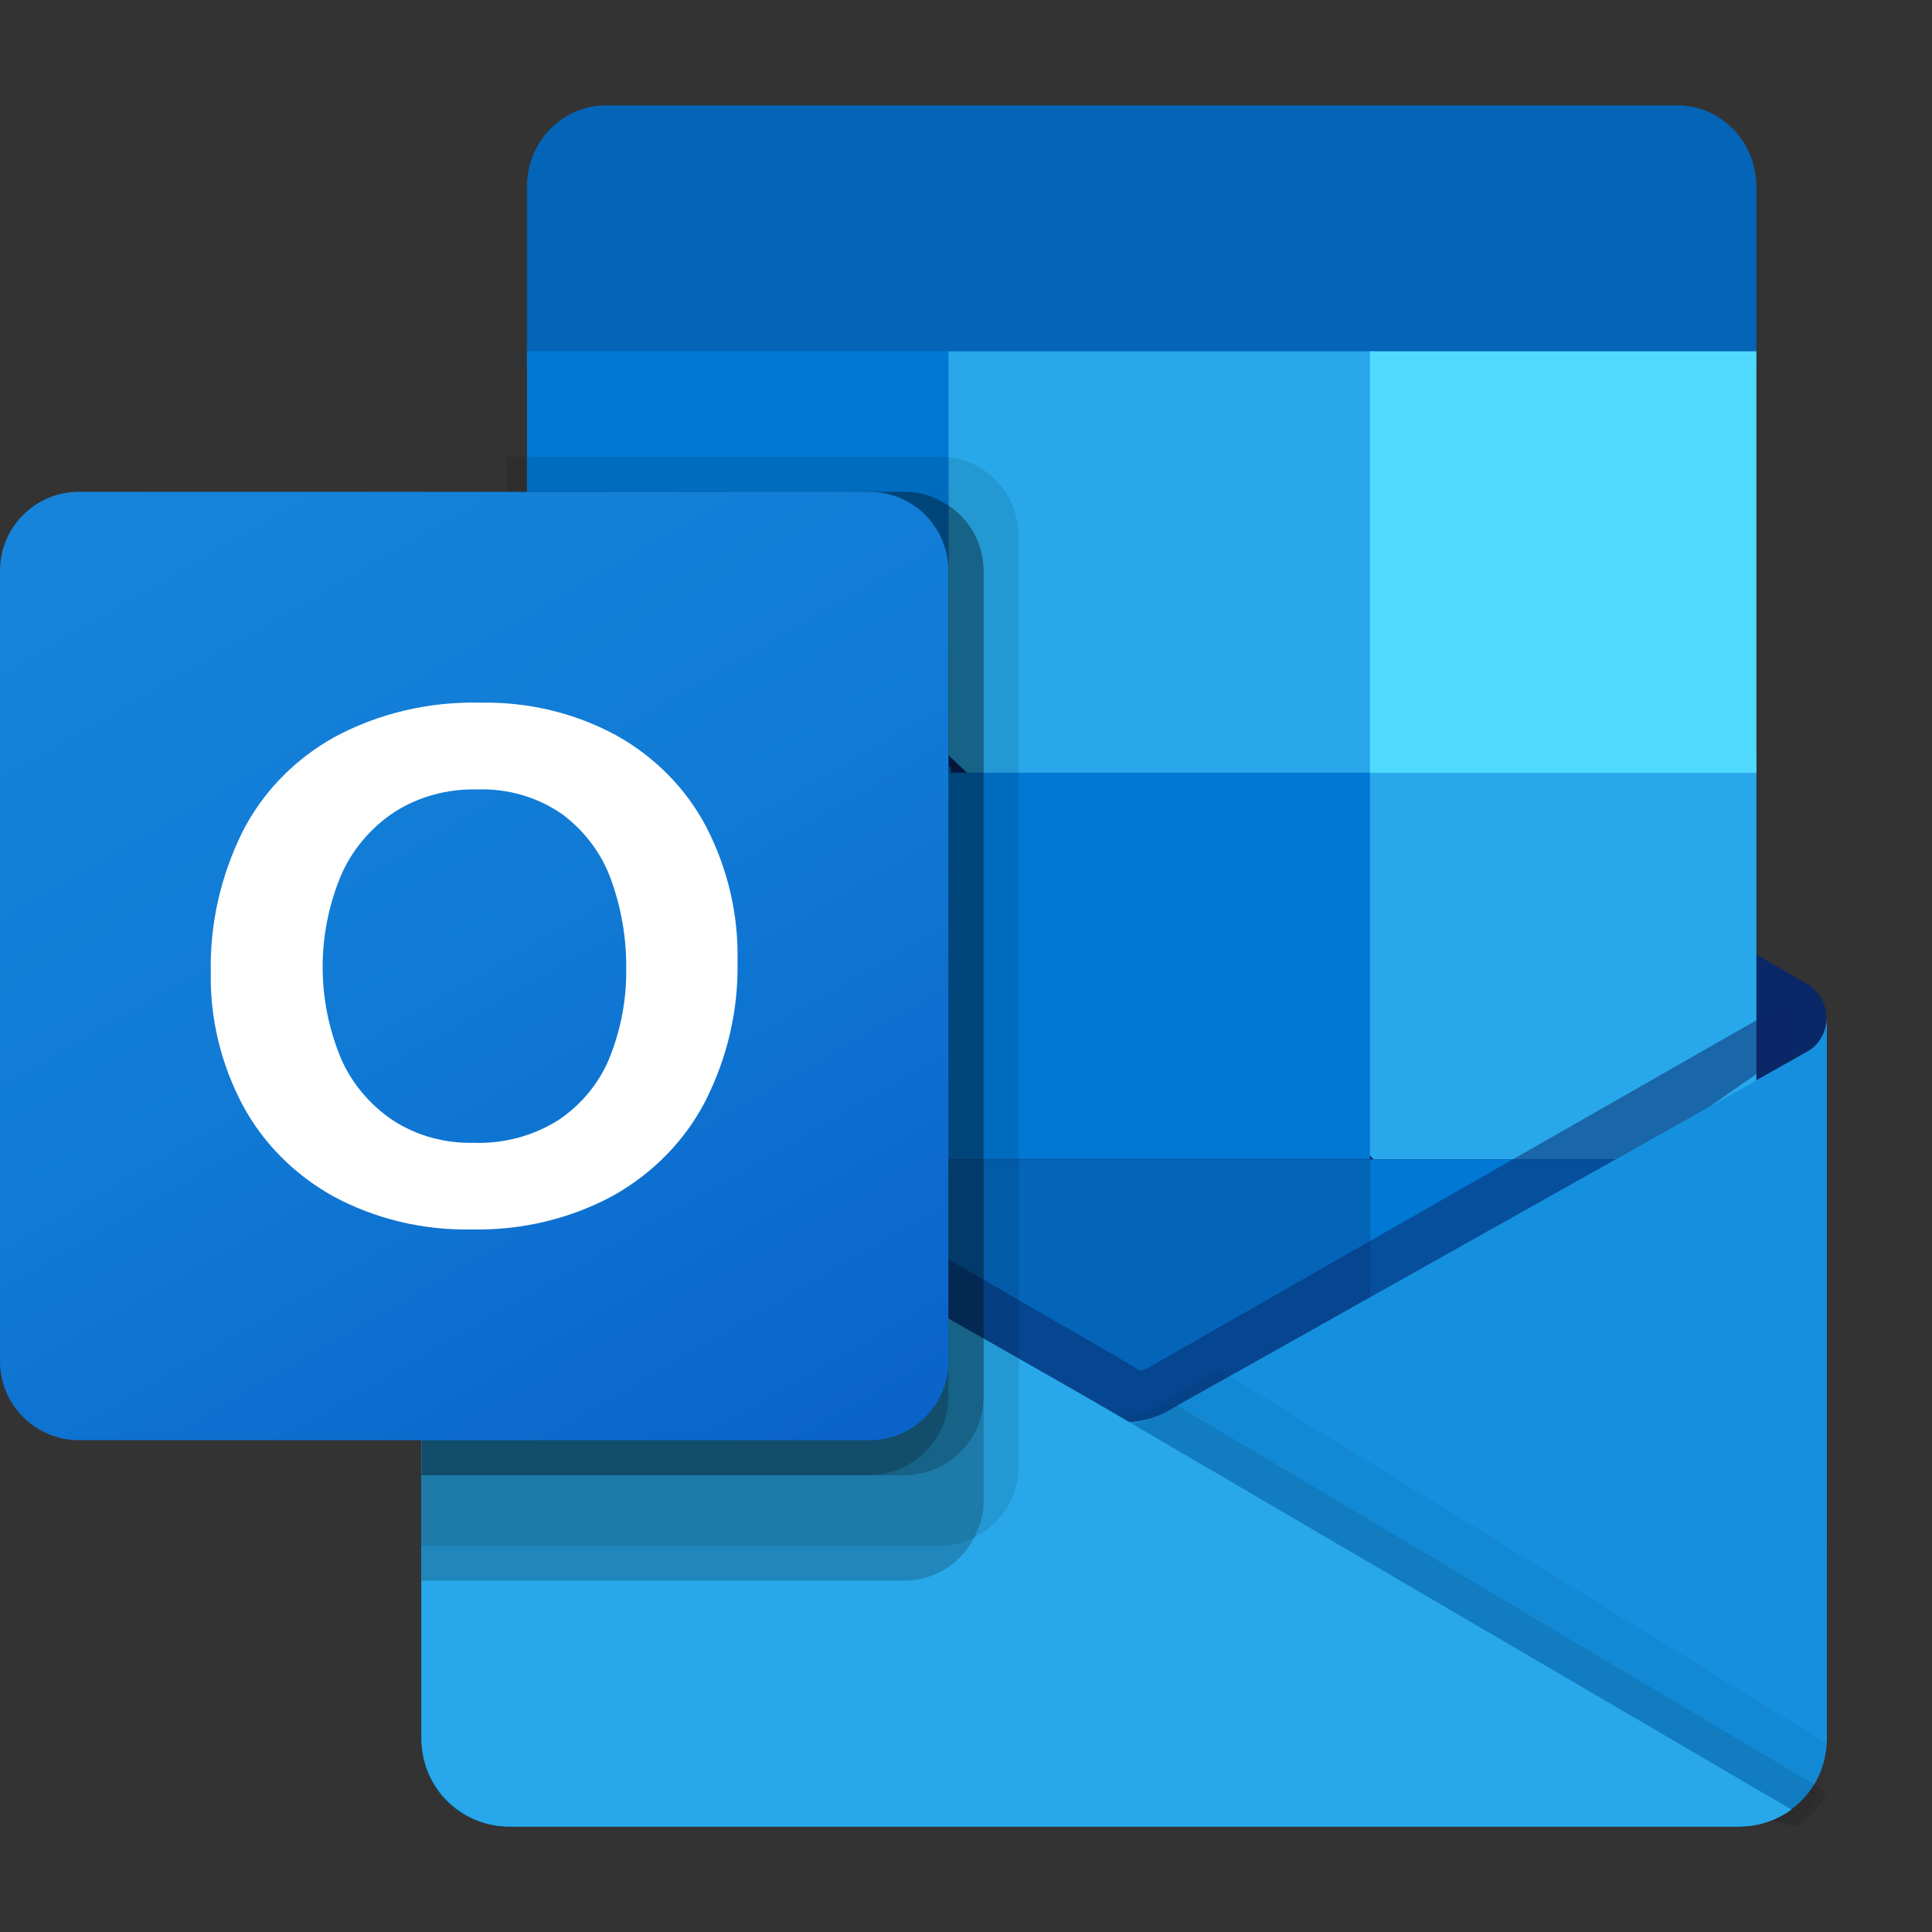 <svg width="31" height="31" viewBox="0 0 31 31" fill="none" xmlns="http://www.w3.org/2000/svg">
<rect x="0" y="0" width="31" height="31" fill="#333333" stroke="none"/>
<path d="M29.309 16.345C29.31 16.233 29.282 16.123 29.227 16.025C29.172 15.927 29.092 15.845 28.996 15.787H28.993L28.98 15.78L18.798 9.813C18.754 9.784 18.709 9.757 18.661 9.733C18.468 9.634 18.253 9.582 18.035 9.582C17.817 9.582 17.602 9.634 17.408 9.733C17.361 9.757 17.315 9.784 17.271 9.813L7.089 15.78L7.077 15.787C6.766 15.978 6.67 16.383 6.864 16.691C6.921 16.782 6.999 16.858 7.093 16.912L17.275 22.878C17.319 22.907 17.365 22.934 17.412 22.959C17.605 23.058 17.82 23.109 18.038 23.109C18.256 23.109 18.471 23.058 18.665 22.959C18.712 22.934 18.757 22.907 18.802 22.878L28.984 16.912C29.084 16.854 29.166 16.771 29.224 16.672C29.281 16.572 29.31 16.459 29.309 16.345Z" fill="#0A2767"/>
<path d="M8.606 12.305H15.258V18.601H8.606V12.305ZM28.182 5.906V3.026C28.198 2.306 27.646 1.709 26.949 1.691H9.689C8.991 1.709 8.439 2.306 8.455 3.026V5.906L18.659 8.715L28.182 5.906Z" fill="#0364B8"/>
<path d="M8.455 5.637H15.219V12.4H8.455V5.637Z" fill="#0078D4"/>
<path d="M22.042 5.637H15.219V12.118L22.042 18.6H28.182V12.118L22.042 5.637Z" fill="#28A8EA"/>
<path d="M15.219 12.398H21.982V18.598H15.219V12.398Z" fill="#0078D4"/>
<path d="M15.219 18.602H21.982V24.802H15.219V18.602Z" fill="#0364B8"/>
<path d="M8.455 18.602H15.219V24.238H8.455V18.602Z" fill="#14447D"/>
<path d="M21.982 18.602H28.182V24.802H21.982V18.602Z" fill="#0078D4"/>
<path d="M28.996 16.878L28.983 16.885L18.804 22.602C18.759 22.63 18.714 22.656 18.667 22.679C18.494 22.761 18.306 22.808 18.115 22.815L17.559 22.491C17.512 22.467 17.466 22.441 17.422 22.412L7.106 16.532H7.101L6.764 16.344V27.918C6.769 28.69 7.4 29.312 8.173 29.307H27.922C27.933 29.307 27.943 29.302 27.956 29.302C28.119 29.291 28.28 29.258 28.434 29.202C28.5 29.174 28.565 29.141 28.626 29.103C28.672 29.077 28.75 29.02 28.75 29.02C28.923 28.893 29.063 28.727 29.16 28.535C29.257 28.344 29.308 28.133 29.309 27.918V16.344C29.309 16.453 29.28 16.559 29.225 16.653C29.17 16.747 29.091 16.825 28.996 16.878Z" fill="url(#paint0_linear_7067_39110)"/>
<path opacity="0.5" d="M28.745 16.122V16.839L18.165 24.237L7.211 16.363C7.211 16.362 7.21 16.36 7.209 16.359C7.208 16.357 7.206 16.357 7.204 16.357L6.199 15.743V15.226L6.613 15.219L7.489 15.729L7.51 15.736L7.585 15.784C7.585 15.784 17.879 21.75 17.907 21.763L18.3 21.998C18.334 21.984 18.368 21.97 18.409 21.956C18.429 21.942 28.629 16.115 28.629 16.115L28.745 16.122Z" fill="#0A2767"/>
<path d="M28.996 16.878L28.983 16.886L18.804 22.603C18.759 22.63 18.714 22.656 18.667 22.68C18.472 22.775 18.258 22.824 18.041 22.824C17.823 22.824 17.609 22.775 17.414 22.68C17.367 22.656 17.322 22.631 17.277 22.603L7.098 16.886L7.085 16.878C6.989 16.826 6.908 16.749 6.852 16.655C6.795 16.561 6.765 16.453 6.764 16.344V27.918C6.769 28.69 7.399 29.312 8.172 29.307H27.9C28.674 29.312 29.304 28.69 29.309 27.918C29.309 27.918 29.309 27.918 29.309 27.918V16.344C29.309 16.453 29.28 16.559 29.225 16.653C29.17 16.747 29.091 16.825 28.996 16.878Z" fill="#1490DF"/>
<path opacity="0.1" d="M18.879 22.547L18.724 22.636C18.679 22.665 18.632 22.692 18.584 22.716C18.413 22.801 18.227 22.852 18.037 22.863L21.985 27.62L28.873 29.311C29.062 29.165 29.212 28.974 29.31 28.755L18.879 22.547Z" fill="black"/>
<path opacity="0.05" d="M19.565 21.98L18.716 22.483C18.672 22.513 18.626 22.541 18.578 22.565C18.409 22.653 18.225 22.704 18.037 22.716L19.866 28.03L28.753 29.308C28.926 29.171 29.066 28.994 29.163 28.791C29.259 28.587 29.31 28.363 29.31 28.135V27.976L19.565 21.98Z" fill="black"/>
<path d="M8.192 29.307H27.902C28.205 29.309 28.501 29.213 28.745 29.035L17.56 22.492C17.513 22.468 17.467 22.442 17.423 22.413L7.105 16.533H7.101L6.764 16.344V27.879C6.763 28.667 7.402 29.307 8.192 29.307C8.192 29.307 8.192 29.307 8.192 29.307Z" fill="#28A8EA"/>
<path opacity="0.1" d="M16.346 8.609V23.515C16.344 24.038 16.033 24.507 15.558 24.703C15.411 24.767 15.253 24.801 15.093 24.801H6.764V8.027H8.133V7.328H15.093C15.784 7.331 16.344 7.903 16.346 8.609Z" fill="black"/>
<path opacity="0.2" d="M15.782 9.172V24.079C15.784 24.248 15.748 24.415 15.678 24.569C15.485 25.047 15.025 25.361 14.512 25.363H6.764V7.891H14.512C14.714 7.889 14.912 7.939 15.088 8.037C15.513 8.253 15.782 8.692 15.782 9.172Z" fill="black"/>
<path opacity="0.2" d="M15.782 9.148V22.412C15.778 23.105 15.213 23.666 14.512 23.672H6.764V7.891H14.512C14.714 7.889 14.912 7.938 15.088 8.035C15.513 8.247 15.782 8.677 15.782 9.148Z" fill="black"/>
<path opacity="0.2" d="M15.218 9.148V22.412C15.217 23.106 14.641 23.669 13.929 23.672H6.764V7.891H13.929C14.641 7.891 15.219 8.454 15.218 9.148C15.218 9.148 15.218 9.148 15.218 9.148Z" fill="black"/>
<path d="M1.268 7.891H13.95C14.65 7.891 15.218 8.458 15.218 9.159V21.841C15.218 22.541 14.65 23.109 13.95 23.109H1.268C0.568 23.109 0 22.541 0 21.841V9.159C0 8.458 0.568 7.891 1.268 7.891Z" fill="url(#paint1_linear_7067_39110)"/>
<path d="M3.884 13.361C4.203 12.723 4.719 12.189 5.364 11.828C6.078 11.444 6.892 11.253 7.715 11.275C8.477 11.26 9.23 11.441 9.89 11.8C10.511 12.147 11.011 12.656 11.33 13.264C11.677 13.935 11.85 14.673 11.834 15.419C11.851 16.198 11.673 16.97 11.315 17.673C10.989 18.303 10.473 18.83 9.831 19.189C9.145 19.558 8.365 19.744 7.574 19.727C6.795 19.744 6.026 19.561 5.35 19.197C4.724 18.849 4.218 18.339 3.892 17.729C3.543 17.068 3.368 16.338 3.382 15.6C3.367 14.828 3.539 14.063 3.884 13.361ZM5.461 16.961C5.631 17.364 5.92 17.714 6.294 17.97C6.674 18.219 7.13 18.348 7.594 18.337C8.088 18.355 8.575 18.222 8.982 17.958C9.351 17.703 9.632 17.352 9.79 16.949C9.967 16.498 10.055 16.021 10.048 15.541C10.053 15.057 9.971 14.575 9.805 14.116C9.658 13.702 9.386 13.337 9.022 13.065C8.626 12.788 8.14 12.648 7.646 12.667C7.172 12.656 6.706 12.785 6.316 13.038C5.936 13.294 5.642 13.648 5.468 14.055C5.082 14.99 5.08 16.026 5.462 16.962L5.461 16.961Z" fill="white"/>
<path d="M21.982 5.637H28.182V12.4H21.982V5.637Z" fill="#50D9FF"/>
<defs>
<linearGradient id="paint0_linear_7067_39110" x1="18.036" y1="16.344" x2="18.036" y2="29.307" gradientUnits="userSpaceOnUse">
<stop stop-color="#35B8F1"/>
<stop offset="1" stop-color="#28A8EA"/>
</linearGradient>
<linearGradient id="paint1_linear_7067_39110" x1="2.644" y1="6.9" x2="12.575" y2="24.1" gradientUnits="userSpaceOnUse">
<stop stop-color="#1784D9"/>
<stop offset="0.5" stop-color="#107AD5"/>
<stop offset="1" stop-color="#0A63C9"/>
</linearGradient>
</defs>
</svg>
